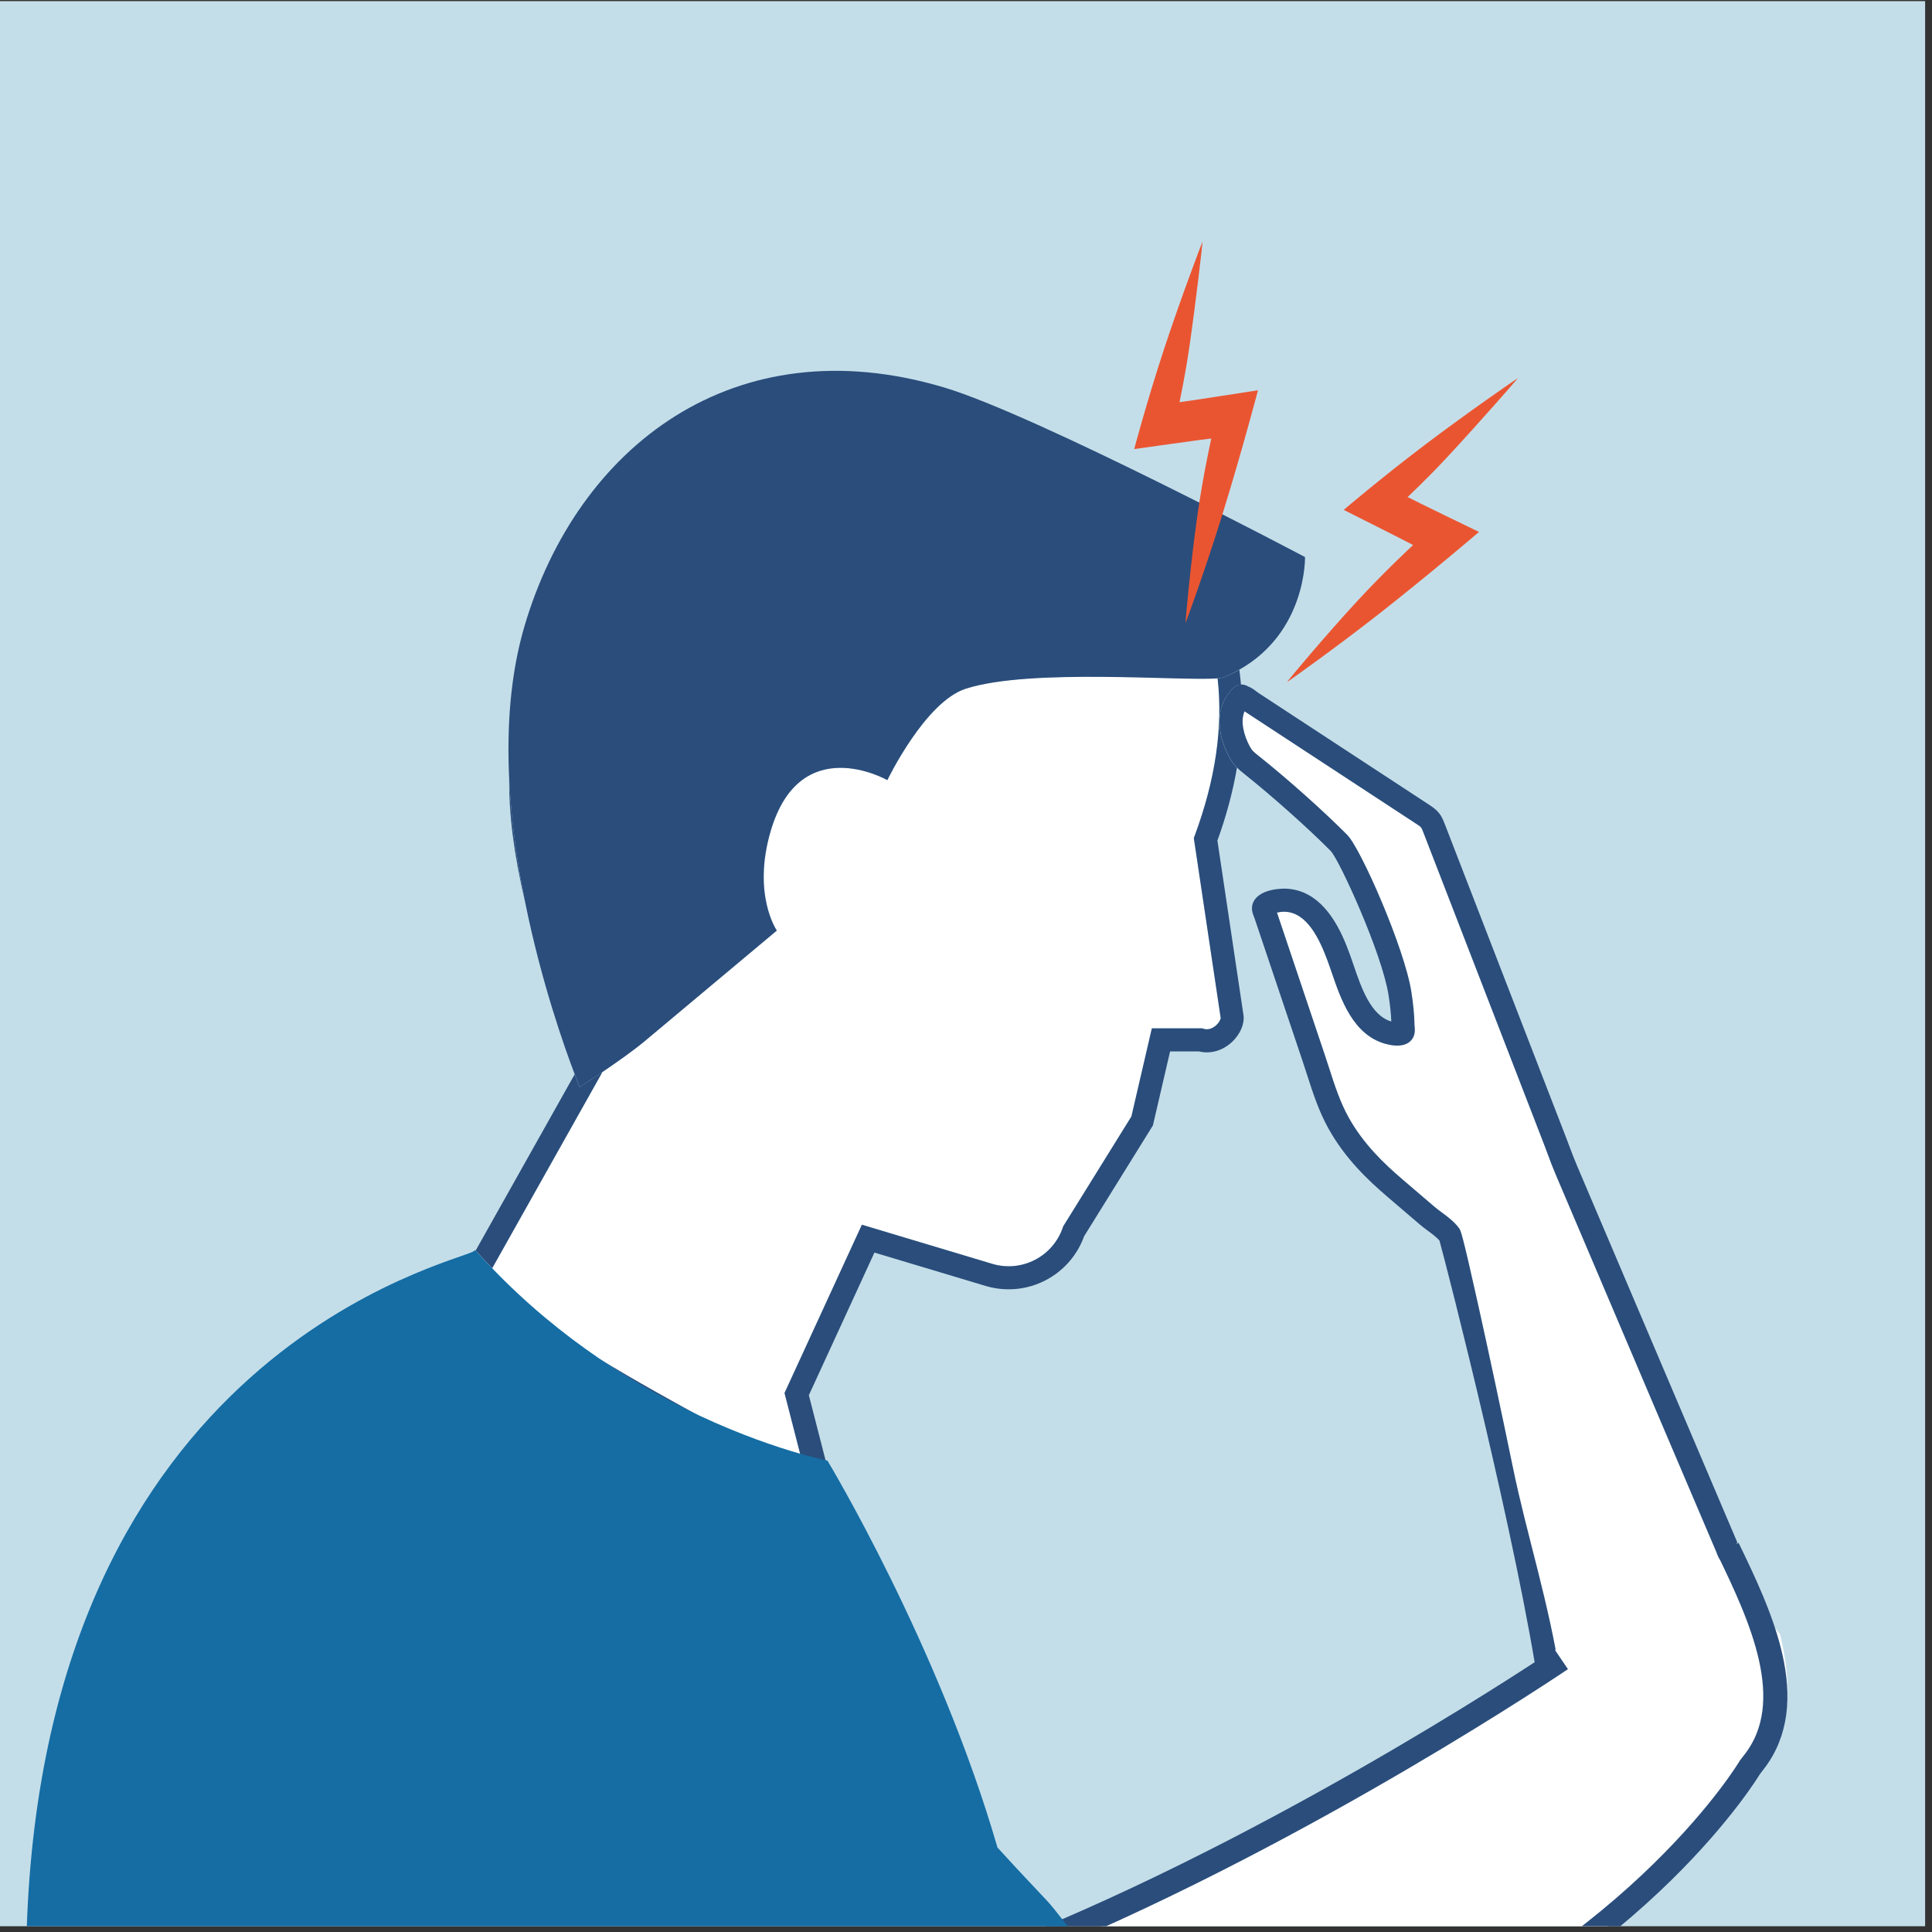 <?xml version="1.0" encoding="utf-8"?>
<!-- Generator: Adobe Illustrator 24.1.0, SVG Export Plug-In . SVG Version: 6.00 Build 0)  -->
<svg version="1.1" id="Layer_1" xmlns="http://www.w3.org/2000/svg" xmlns:xlink="http://www.w3.org/1999/xlink" x="0px" y="0px"
	 viewBox="0 0 360 360" style="enable-background:new 0 0 360 360;" xml:space="preserve">
<rect x="0" y="0" width="360" height="360" fill="#333333" stroke="none"/>
<style type="text/css">
	.st0{clip-path:url(#SVGID_2_);fill:#C4DEE9;}
	.st1{clip-path:url(#SVGID_2_);}
	.st2{fill:#FFFFFF;}
	.st3{fill:#2A4D7B;}
	.st4{fill:#EA5531;}
	.st5{clip-path:url(#SVGID_2_);fill:#FFFFFF;}
	.st6{clip-path:url(#SVGID_2_);fill:none;stroke:#2A4D7B;stroke-width:4.5;stroke-miterlimit:10;}
	.st7{clip-path:url(#SVGID_2_);fill:#156DA4;}
</style>
<g>
	<defs>
		<rect id="SVGID_1_" y="0.21" width="358.72" height="358.72"/>
	</defs>
	<clipPath id="SVGID_2_">
		<use xlink:href="#SVGID_1_"  style="overflow:visible;"/>
	</clipPath>
	<rect y="0.21" class="st0" width="360.8" height="362.26"/>
	<g class="st1">
		<g>
			<path class="st2" d="M160.61,228.19l24.36,7.31c5.47,1.6,11.22-1.38,13.08-6.79l0.08-0.23l12.7-20.46l3.81-16.42h9.38l0.29,0.09
				c0.85,0.25,1.58-0.1,2.04-0.44c0.77-0.56,1.1-1.3,1.12-1.55l-0.01-0.07l-5-33.48l0.19-0.52c3.86-10.41,5.27-20.19,4.24-29.25
				c-6.69,0.56-34.86-1.94-46.91,1.93c-7.61,2.45-14.62,17.04-14.62,17.04s-16.26-9.29-21.75,9.53c-3.46,11.84,1.16,18.5,1.16,18.5
				s-18.6,15.58-24.72,20.69c-2.09,1.74-5.27,3.97-7.84,5.71c-0.02,0.04-0.03,0.09-0.04,0.13l-0.1,0.21l-20.33,36.18
				c6.49,6.78,13.32,12.35,19.98,16.9c3.04,1.84,6.52,3.88,10.51,6.14c2.8,1.58,5.6,3.13,8.32,4.61c7.75,3.63,14.34,5.84,18.62,7.06
				l-2.95-11.49L160.61,228.19z"/>
			<path class="st3" d="M97.9,168.35c-1.48-7.27-2.63-15.16-3.02-23.14C94.83,151.84,95.75,159.11,97.9,168.35z"/>
			<path class="st3" d="M91.71,236.32l20.33-36.18l0.1-0.21c0.02-0.04,0.03-0.09,0.04-0.13c-2.34,1.58-4.17,2.75-4.17,2.75
				s-0.35-0.84-0.93-2.37l-18.64,33.18c0.21-0.14,0.33-0.21,0.33-0.21C89.75,234.24,90.73,235.29,91.71,236.32z"/>
			<path class="st3" d="M228.1,126.18c-0.23,0.1-0.65,0.17-1.22,0.22c1.03,9.05-0.38,18.83-4.24,29.25l-0.19,0.52l5,33.48l0.01,0.07
				c-0.02,0.24-0.35,0.98-1.12,1.55c-0.46,0.34-1.18,0.69-2.04,0.44l-0.29-0.09h-9.38l-3.81,16.42l-12.7,20.46l-0.08,0.23
				c-1.85,5.41-7.61,8.39-13.08,6.79l-24.36-7.31l-14.42,31.36l2.95,11.49c2.33,0.67,3.97,1.05,4.75,1.22l-3.16-12.3l12.22-26.58
				l20.79,6.24c7.61,2.22,15.59-1.84,18.28-9.28l12.82-20.65l3.2-13.79h5.38c2.15,0.51,4.35-0.11,6.11-1.72
				c1.63-1.5,2.47-3.54,2.16-5.22l-4.83-32.35c1.67-4.6,2.88-9.14,3.64-13.57c-0.49-0.5-0.95-1.08-1.41-1.93
				c-2.53-4.7-2.47-9.31,0.17-12.33l0.21-0.24c0.61-0.73,1.24-0.97,1.78-0.99c-0.08-0.93-0.18-1.84-0.3-2.76
				C230.06,125.29,229.12,125.76,228.1,126.18z"/>
			<path class="st3" d="M111.7,253.22c6.6,4.51,13.04,8.03,18.83,10.75c-2.72-1.48-5.52-3.03-8.32-4.61
				C118.21,257.11,114.74,255.07,111.7,253.22z"/>
			<path class="st3" d="M112.19,199.8c2.56-1.73,5.75-3.97,7.84-5.71c6.12-5.11,24.72-20.69,24.72-20.69s-4.62-6.66-1.16-18.5
				c5.5-18.82,21.75-9.53,21.75-9.53s7.01-14.59,14.62-17.04c12.05-3.87,40.22-1.37,46.91-1.93c0.57-0.05,0.99-0.12,1.22-0.22
				c1.02-0.43,1.96-0.9,2.85-1.4c12.56-7.11,12.23-20.98,12.23-20.98s-50.04-26.48-67.31-31.62c-39.04-11.62-68.25,11-78.13,44.49
				c-2.64,8.96-3.32,18.81-2.85,28.54c0.38,7.97,1.54,15.87,3.02,23.14c3,14.76,7.31,26.91,9.19,31.83
				c0.58,1.53,0.93,2.37,0.93,2.37S109.85,201.38,112.19,199.8z"/>
			<path class="st2" d="M289.88,218.84c-0.55-1.28-1.04-2.59-1.51-3.86c-0.23-0.63-0.47-1.25-0.71-1.88l-22.37-57.82
				c-0.45-1.17-0.45-1.17-1.27-1.7l-31.92-20.91c-0.07-0.04-0.13-0.09-0.2-0.14c-0.83,1.91-0.12,4.53,0.97,6.54
				c0.43,0.8,0.75,1.06,1.7,1.81c5.32,4.23,12.09,10.27,16.47,14.69c2.54,2.57,10.68,21.12,11.94,29.22
				c0.36,2.31,0.55,4.34,0.59,6.23c0,0.02,0.01,0.07,0.01,0.13c0.06,0.6,0.14,1.43-0.29,2.2c-0.78,1.42-2.58,1.83-5.08,1.16
				c-6.09-1.65-8.38-8.36-10.05-13.26c-0.25-0.74-0.5-1.45-0.74-2.11c-1.56-4.23-3.88-9.1-7.97-9.26c-0.42-0.02-1.02,0.05-1.51,0.15
				l8.85,26.33c0.28,0.84,0.56,1.69,0.83,2.53c1.07,3.31,2.07,6.43,3.67,9.31c2.77,4.98,6.62,8.63,10.02,11.54l6.02,5.15
				c0.35,0.3,0.8,0.63,1.27,0.98c1.13,0.84,2.41,1.79,3.27,2.98c0.32,0.45,0.55,0.77,3.55,14.22c1.99,8.94,4.34,19.95,6.45,30.2
				c2.66,12.92,6.78,33.62,8.97,48.04c11.1-8.78,21.15-18.85,29.9-29.97c-6.38-14.95-16.9-39.69-24.09-56.6
				C293.03,226.22,290.41,220.05,289.88,218.84z"/>
			<path class="st3" d="M293.83,217.15c-0.51-1.19-0.98-2.45-1.44-3.67c-0.24-0.64-0.48-1.29-0.73-1.92l-22.37-57.81
				c-0.66-1.71-1.03-2.51-2.92-3.75l-31.92-20.91c-0.1-0.07-0.21-0.15-0.32-0.24c-0.41-0.31-0.91-0.7-1.54-0.93
				c-0.24-0.15-0.74-0.4-1.34-0.37c-0.54,0.02-1.17,0.27-1.78,0.99l-0.21,0.24c-2.64,3.02-2.7,7.63-0.17,12.33
				c0.45,0.84,0.91,1.43,1.41,1.93c0.43,0.43,0.89,0.8,1.4,1.21c5.12,4.07,11.89,10.1,16.08,14.34c1.65,1.79,9.54,19.05,10.76,26.86
				v0c0.28,1.8,0.45,3.41,0.51,4.89c-3.82-1.1-5.6-6.3-7.02-10.48c-0.27-0.78-0.52-1.52-0.78-2.21
				c-1.19-3.22-4.35-11.77-11.83-12.06c-0.18-0.01-4.52-0.15-5.94,2.24c-0.74,1.24-0.26,2.41-0.03,2.98
				c0.03,0.08,0.07,0.16,0.1,0.25l8.97,26.67c0.28,0.82,0.54,1.65,0.81,2.48c1.08,3.36,2.2,6.84,4.01,10.08
				c3.1,5.57,7.29,9.55,10.98,12.71l6.02,5.15c0.47,0.4,0.99,0.79,1.5,1.17c0.79,0.58,1.67,1.24,2.18,1.84
				c1.3,4.6,14.75,57.13,18.73,84.88c1.31-0.98,2.61-1.99,3.89-3c-2.19-14.43-6.31-26.84-8.97-39.76
				c-2.11-10.25-4.46-21.25-6.45-30.2c-2.99-13.45-3.23-13.77-3.55-14.22c-0.86-1.19-2.14-2.15-3.27-2.98
				c-0.47-0.35-0.92-0.68-1.27-0.98l-6.02-5.15c-3.4-2.91-7.25-6.56-10.02-11.54c-1.6-2.88-2.61-6-3.67-9.31
				c-0.27-0.85-0.55-1.69-0.83-2.53l-8.85-26.33c0.49-0.1,1.09-0.17,1.51-0.15c4.09,0.16,6.41,5.03,7.97,9.26
				c0.24,0.66,0.49,1.37,0.74,2.11c1.67,4.9,3.96,11.62,10.05,13.26c2.5,0.67,4.3,0.26,5.08-1.16c0.43-0.78,0.35-1.6,0.29-2.2
				c-0.01-0.06-0.01-0.12-0.01-0.13c-0.03-1.89-0.23-3.92-0.59-6.23c-1.26-8.09-9.4-26.65-11.94-29.22
				c-4.38-4.42-11.15-10.46-16.47-14.69c-0.95-0.75-1.27-1.01-1.7-1.81c-1.08-2.01-1.8-4.63-0.97-6.54c0.07,0.05,0.13,0.09,0.2,0.14
				l31.92,20.91c0.82,0.53,0.82,0.53,1.27,1.7l22.37,57.82c0.24,0.62,0.48,1.25,0.71,1.88c0.47,1.27,0.96,2.58,1.51,3.86
				c0.52,1.21,3.14,7.39,6.76,15.9c7.19,16.91,17.71,41.66,24.09,56.6c1.02-1.29,2.01-2.6,3-3.92
				c-6.57-15.41-16.69-39.2-23.13-54.36C296.98,224.54,294.35,218.36,293.83,217.15z"/>
		</g>
		<path class="st4" d="M219.79,74.94c0.08-0.53,0.98-4.48,1.83-10.29c1.21-8.28,2.46-19.2,2.45-19.63
			c-0.15,0.32-4.12,10.75-7.18,20.07c-3.23,9.84-5.55,18.59-5.55,18.59s13.49-1.91,14.36-1.97l-0.02,0.13c0,0-1.5,6.68-2.55,14.08
			c-1.31,9.26-2.24,19.72-2.22,20.18c0.16-0.36,3.73-10.1,6.86-20.22c3.52-11.34,6.64-23.16,6.64-23.16S220.71,74.86,219.79,74.94z"
			/>
		<path class="st4" d="M262.29,92.62c0.37-0.39,3.36-3.12,7.36-7.42c5.7-6.12,12.95-14.39,13.19-14.75
			c-0.31,0.18-9.5,6.5-17.32,12.43c-8.25,6.25-15.14,12.13-15.14,12.13s12.18,6.11,12.93,6.55l-0.09,0.09c0,0-5.03,4.64-10.11,10.13
			c-6.35,6.87-13.06,14.94-13.31,15.33c0.33-0.2,8.81-6.19,17.15-12.72c9.34-7.32,18.64-15.27,18.64-15.27S263.1,93.08,262.29,92.62
			z"/>
	</g>
	<path class="st5" d="M331.68,304.53l-11.02-13.87l-10.04-7.58l-11.58,6.4c0,0-2.55,6.13-5.54,12.8l-0.07-0.18l-8.5,12.55
		l-84.62,46.96l19.43,19.43l25.89-17.93c16.47,2.13,41.22,4.96,44.71,3.29c5.3-2.54,11.23-10.38,19.28-15.89
		c8.05-5.51,21.19-24.58,22.89-30.52C334.23,314.06,331.68,304.53,331.68,304.53z"/>
	<path class="st6" d="M290.9,309.16c0,0-46.79,31.73-97.2,52.7"/>
	<path class="st6" d="M321.94,288.47c6.05,12.5,13.71,28.63,4.84,39.92l-0.7,0.91c0,0-20.17,33.93-70.57,54.89"/>
	<path class="st7" d="M200.83,361.15c-1.47-1.52-4.3-5.48-5.76-7c-2.52-2.71-5.07-5.36-7.56-8.1c-0.55-0.6-1.1-1.2-1.65-1.8
		c-10.89-37.63-31.68-72.09-31.68-72.09s-0.18-0.03-0.5-0.11c-0.77-0.17-2.42-0.55-4.75-1.22c-4.28-1.23-10.87-3.43-18.62-7.06
		c-5.79-2.72-12.23-6.23-18.83-10.75c-6.66-4.55-13.49-10.12-19.98-16.9c-0.99-1.03-1.96-2.08-2.93-3.17c0,0-0.12,0.07-0.33,0.21
		c-3.45,2.2-79.87,18.51-83.27,126.58c2.78,3.85,7.15,3.74,12.45,1.41v61.39h152.77l-0.35-50.06h23.66v-11.36
		C196.04,361.34,198.52,361.41,200.83,361.15z"/>
</g>
</svg>
